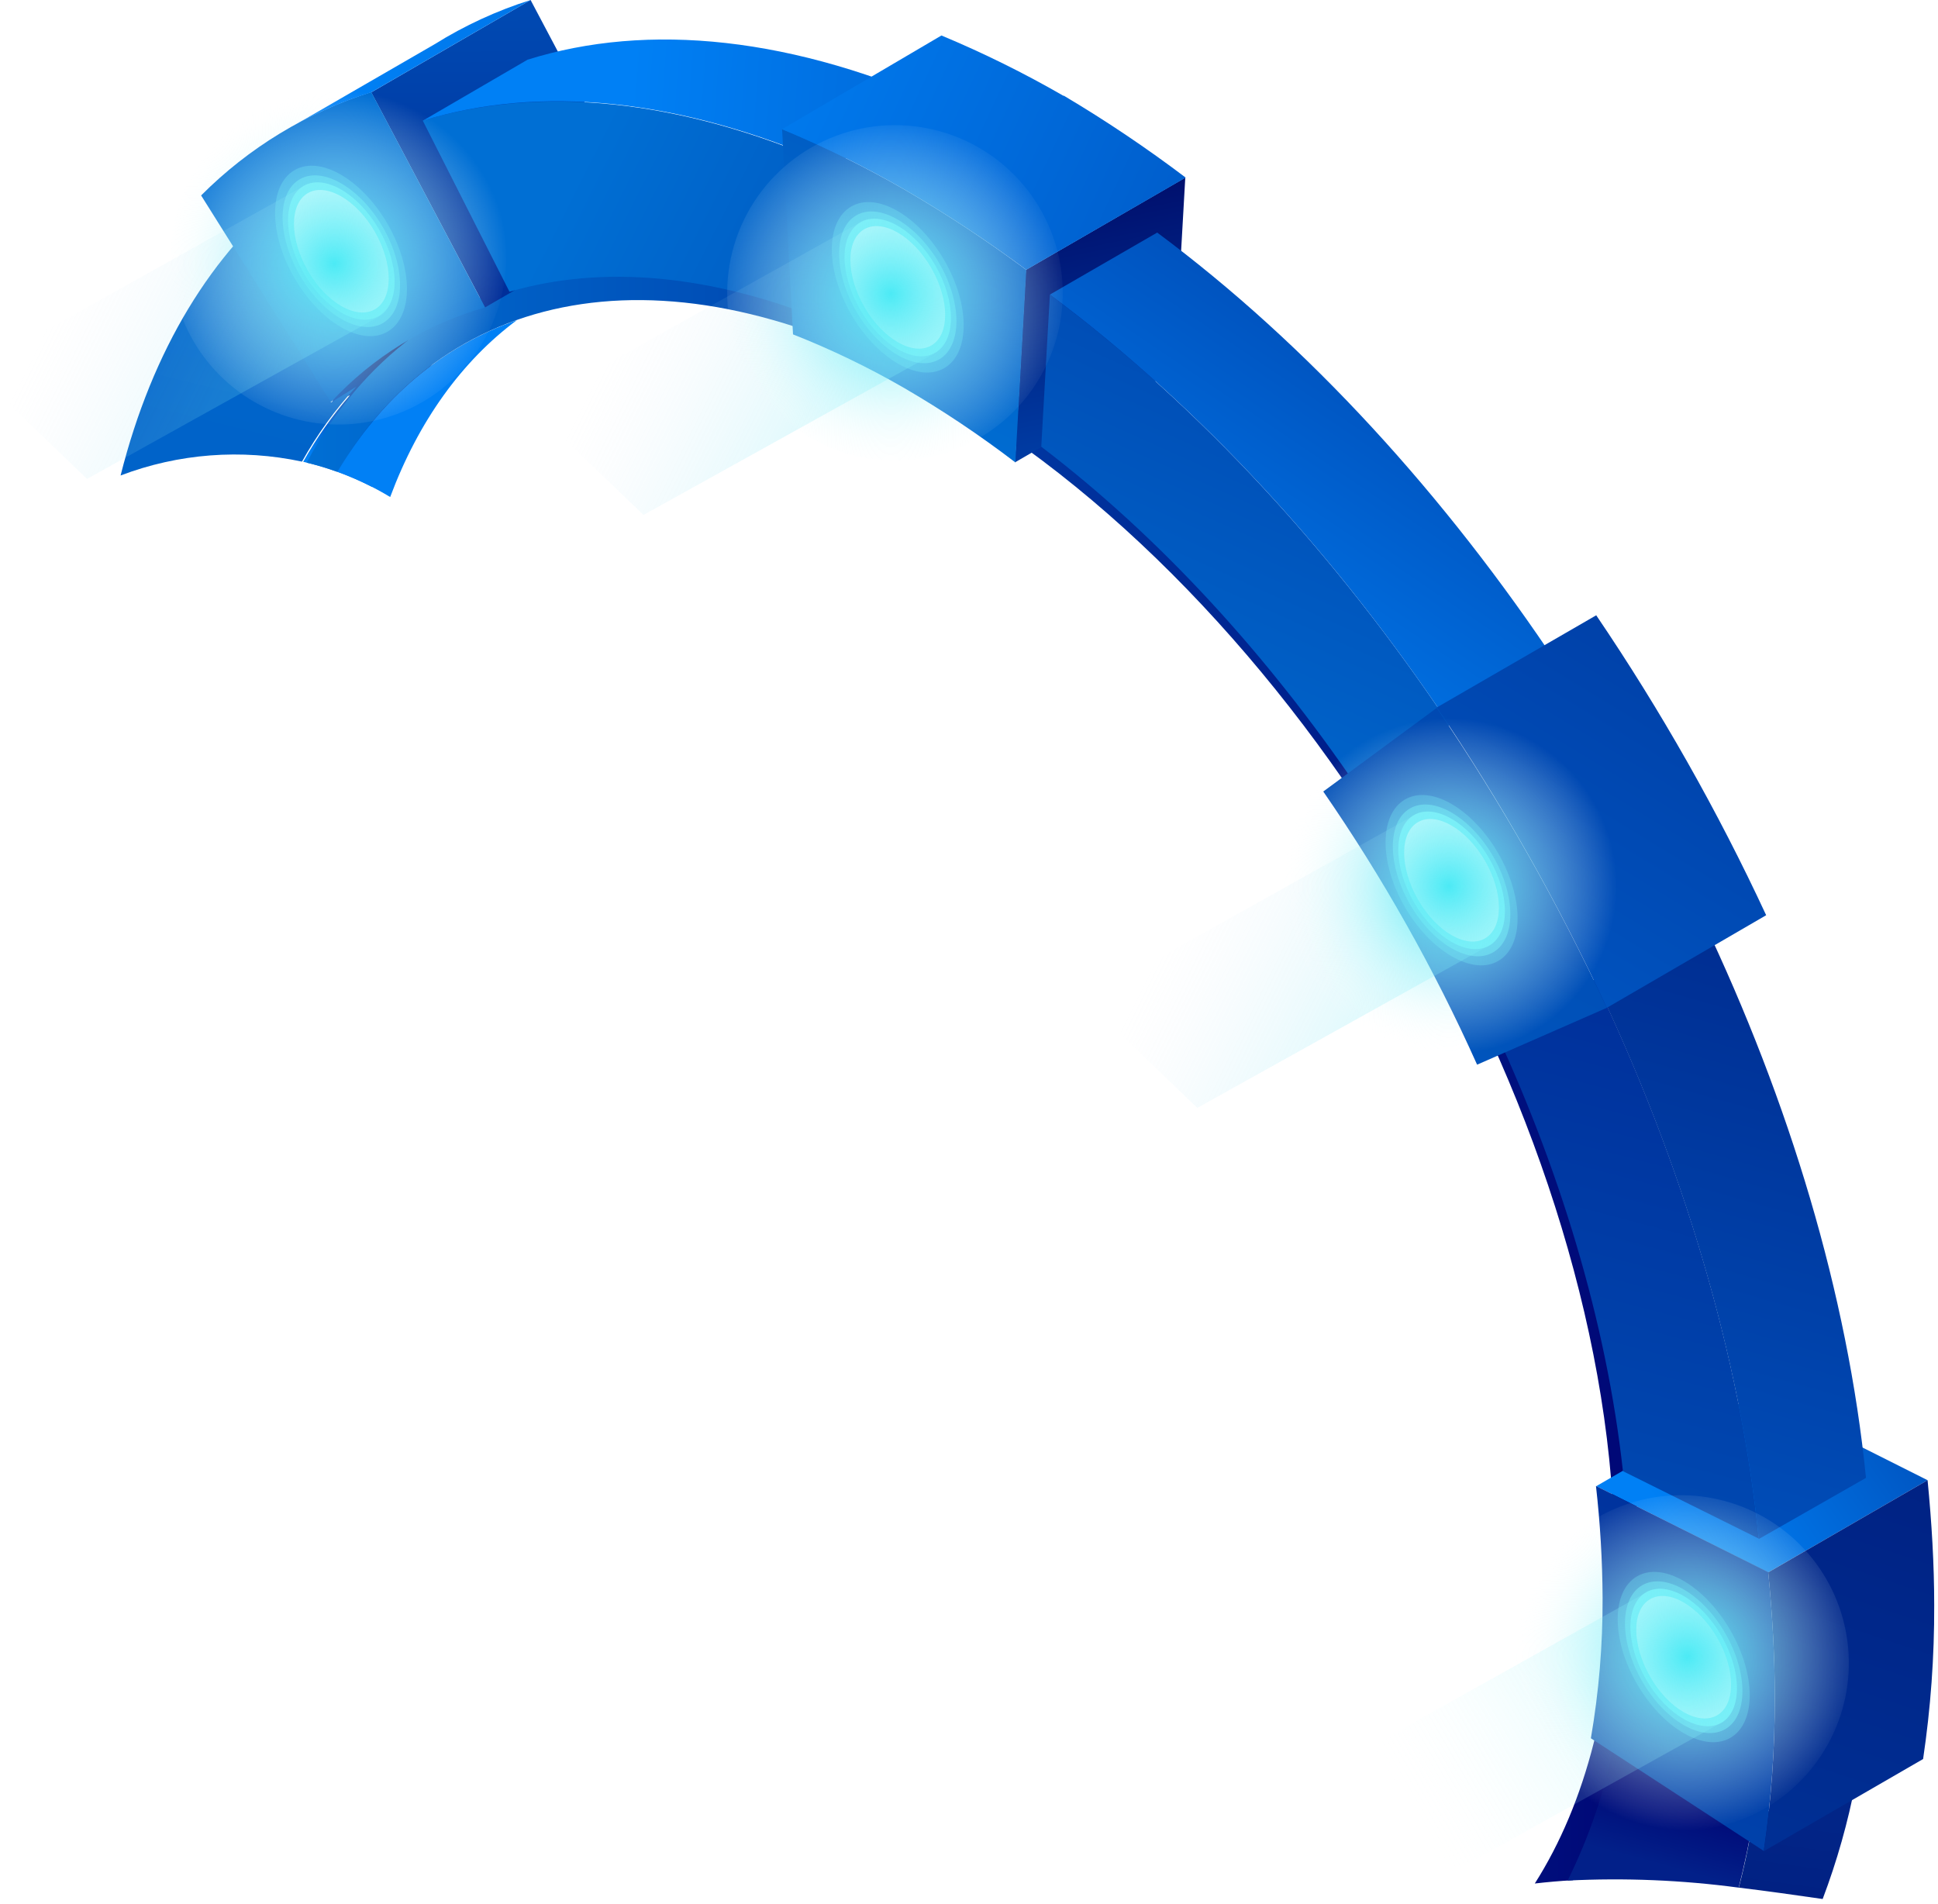 <?xml version="1.0" encoding="UTF-8"?>
<svg width="225px" height="221px" viewBox="0 0 225 221" version="1.1" preserveAspectRatio="none" xmlns="http://www.w3.org/2000/svg" xmlns:xlink="http://www.w3.org/1999/xlink">
    <!-- Generator: Sketch 62 (91390) - https://sketch.com -->
    <title>circle-top</title>
    <desc>Created with Sketch.</desc>
    <defs>
        <linearGradient x1="22.924%" y1="91.018%" x2="78.868%" y2="10.802%" id="linearGradient-1">
            <stop stop-color="#0180F5" offset="0%"></stop>
            <stop stop-color="#000561" offset="100%"></stop>
        </linearGradient>
        <linearGradient x1="72.465%" y1="-6.486%" x2="21.528%" y2="105.395%" id="linearGradient-2">
            <stop stop-color="#0080F5" offset="0%"></stop>
            <stop stop-color="#0180F5" offset="100%"></stop>
        </linearGradient>
        <linearGradient x1="0%" y1="49.999%" x2="100%" y2="49.999%" id="linearGradient-3">
            <stop stop-color="#006FD4" offset="0%"></stop>
            <stop stop-color="#000675" offset="100%"></stop>
        </linearGradient>
        <linearGradient x1="47.941%" y1="-120.81%" x2="51.101%" y2="227.19%" id="linearGradient-4">
            <stop stop-color="#006FD4" offset="0%"></stop>
            <stop stop-color="#000675" offset="100%"></stop>
        </linearGradient>
        <linearGradient x1="18.487%" y1="61.5%" x2="244.67%" y2="-21.034%" id="linearGradient-5">
            <stop stop-color="#0080F5" offset="0%"></stop>
            <stop stop-color="#000561" offset="100%"></stop>
        </linearGradient>
        <linearGradient x1="70.903%" y1="223.593%" x2="42.345%" y2="-13.521%" id="linearGradient-6">
            <stop stop-color="#0080F5" offset="0%"></stop>
            <stop stop-color="#000561" offset="100%"></stop>
        </linearGradient>
        <linearGradient x1="22.479%" y1="119.114%" x2="136.125%" y2="-184.897%" id="linearGradient-7">
            <stop stop-color="#006FD4" offset="0%"></stop>
            <stop stop-color="#000675" offset="100%"></stop>
        </linearGradient>
        <linearGradient x1="26.681%" y1="236.872%" x2="75.97%" y2="-150.832%" id="linearGradient-8">
            <stop stop-color="#006FD4" offset="0%"></stop>
            <stop stop-color="#000675" offset="100%"></stop>
        </linearGradient>
        <linearGradient x1="44.81%" y1="82.816%" x2="61.631%" y2="34.404%" id="linearGradient-9">
            <stop stop-color="#022089" offset="0%"></stop>
            <stop stop-color="#000675" offset="100%"></stop>
        </linearGradient>
        <linearGradient x1="49.136%" y1="89.096%" x2="55.999%" y2="55.302%" id="linearGradient-10">
            <stop stop-color="#0063C9" offset="0%"></stop>
            <stop stop-color="#0166CB" offset="100%"></stop>
        </linearGradient>
        <linearGradient x1="34.779%" y1="47.297%" x2="410.779%" y2="157.074%" id="linearGradient-11">
            <stop stop-color="#006FD4" offset="0%"></stop>
            <stop stop-color="#000675" offset="100%"></stop>
        </linearGradient>
        <linearGradient x1="16.342%" y1="98.767%" x2="147.302%" y2="-89.367%" id="linearGradient-12">
            <stop stop-color="#0080F5" offset="0%"></stop>
            <stop stop-color="#000561" offset="100%"></stop>
        </linearGradient>
        <linearGradient x1="25.261%" y1="248.067%" x2="70.827%" y2="-116.926%" id="linearGradient-13">
            <stop stop-color="#0080F5" offset="0%"></stop>
            <stop stop-color="#000561" offset="100%"></stop>
        </linearGradient>
        <linearGradient x1="38.849%" y1="48.819%" x2="348.849%" y2="55.063%" id="linearGradient-14">
            <stop stop-color="#0080F5" offset="0%"></stop>
            <stop stop-color="#000561" offset="100%"></stop>
        </linearGradient>
        <linearGradient x1="51.879%" y1="31.222%" x2="43.036%" y2="95.14%" id="linearGradient-15">
            <stop stop-color="#022587" offset="0%"></stop>
            <stop stop-color="#012183" offset="100%"></stop>
        </linearGradient>
        <linearGradient x1="41.196%" y1="36.427%" x2="565.098%" y2="1083.008%" id="linearGradient-16">
            <stop stop-color="#006FD4" offset="0%"></stop>
            <stop stop-color="#000675" offset="100%"></stop>
        </linearGradient>
        <linearGradient x1="-43.045%" y1="279.261%" x2="263.414%" y2="-463.786%" id="linearGradient-17">
            <stop stop-color="#006FD4" offset="0%"></stop>
            <stop stop-color="#000675" offset="100%"></stop>
        </linearGradient>
        <linearGradient x1="-76.287%" y1="296.818%" x2="208.678%" y2="-260.281%" id="linearGradient-18">
            <stop stop-color="#0080F5" offset="0%"></stop>
            <stop stop-color="#000561" offset="100%"></stop>
        </linearGradient>
        <linearGradient x1="33.581%" y1="93.304%" x2="190.552%" y2="-354.912%" id="linearGradient-19">
            <stop stop-color="#006FD4" offset="0%"></stop>
            <stop stop-color="#000675" offset="100%"></stop>
        </linearGradient>
        <linearGradient x1="1.113%" y1="342.931%" x2="97.257%" y2="-237.739%" id="linearGradient-20">
            <stop stop-color="#006FD4" offset="0%"></stop>
            <stop stop-color="#000675" offset="100%"></stop>
        </linearGradient>
        <linearGradient x1="-56.01%" y1="739.215%" x2="92.893%" y2="-232.645%" id="linearGradient-21">
            <stop stop-color="#0080F5" offset="0%"></stop>
            <stop stop-color="#000561" offset="100%"></stop>
        </linearGradient>
        <linearGradient x1="29.558%" y1="47.821%" x2="806.558%" y2="207.111%" id="linearGradient-22">
            <stop stop-color="#0080F5" offset="0%"></stop>
            <stop stop-color="#000561" offset="100%"></stop>
        </linearGradient>
        <linearGradient x1="-25.62%" y1="30.97%" x2="429.894%" y2="154.466%" id="linearGradient-23">
            <stop stop-color="#0080F5" offset="0%"></stop>
            <stop stop-color="#000561" offset="100%"></stop>
        </linearGradient>
        <linearGradient x1="21.316%" y1="37.993%" x2="89.833%" y2="62.157%" id="linearGradient-24">
            <stop stop-color="#D3DDF3" stop-opacity="0" offset="0%"></stop>
            <stop stop-color="#4CEAF5" offset="100%"></stop>
        </linearGradient>
        <radialGradient cx="50%" cy="50%" fx="50%" fy="50%" r="50%" id="radialGradient-25">
            <stop stop-color="#4CEAF5" offset="0%"></stop>
            <stop stop-color="#FFFFFF" stop-opacity="0" offset="100%"></stop>
        </radialGradient>
        <linearGradient x1="21.383%" y1="37.973%" x2="89.898%" y2="62.151%" id="linearGradient-26">
            <stop stop-color="#D3DDF3" stop-opacity="0" offset="0%"></stop>
            <stop stop-color="#4CEAF5" offset="100%"></stop>
        </linearGradient>
        <radialGradient cx="50.011%" cy="50.009%" fx="50.011%" fy="50.009%" r="49.999%" gradientTransform="translate(0.5,0.5),scale(1,1),translate(-0.5,-0.5)" id="radialGradient-27">
            <stop stop-color="#4CEAF5" offset="0%"></stop>
            <stop stop-color="#FFFFFF" stop-opacity="0" offset="100%"></stop>
        </radialGradient>
        <linearGradient x1="21.347%" y1="37.97%" x2="89.834%" y2="62.145%" id="linearGradient-28">
            <stop stop-color="#D3DDF3" stop-opacity="0" offset="0%"></stop>
            <stop stop-color="#4CEAF5" offset="100%"></stop>
        </linearGradient>
        <radialGradient cx="50.699%" cy="50.03%" fx="50.699%" fy="50.03%" r="49.986%" id="radialGradient-29">
            <stop stop-color="#4CEAF5" offset="0%"></stop>
            <stop stop-color="#FFFFFF" stop-opacity="0" offset="100%"></stop>
        </radialGradient>
        <linearGradient x1="16.983%" y1="66.547%" x2="95.19%" y2="34.027%" id="linearGradient-30">
            <stop stop-color="#FFFFFF" stop-opacity="0" offset="0%"></stop>
            <stop stop-color="#4CEAF5" offset="100%"></stop>
        </linearGradient>
        <radialGradient cx="49.974%" cy="50.026%" fx="49.974%" fy="50.026%" r="49.974%" id="radialGradient-31">
            <stop stop-color="#4CEAF5" offset="0%"></stop>
            <stop stop-color="#FFFFFF" stop-opacity="0" offset="100%"></stop>
        </radialGradient>
    </defs>
    <g id="DWo" stroke="none" stroke-width="1" fill="none" fill-rule="evenodd">
        <g id="New-/-features" transform="translate(-265, -3271)" fill-rule="nonzero">
            <g id="circle-top" transform="translate(262, 3271)">
                <path d="M53.6,41.69 L47.49,42.45 L51,38.94 L42.4,43.81 L41.56,46.7 L43.62,45.89 C41.554,48.271 39.737,50.858 38.2,53.61 C40.979,54.243 43.667,55.224 46.2,56.53 C47.879,51.228 50.376,46.221 53.6,41.69 L53.6,41.69 Z" id="Path" fill="url(#linearGradient-1)"></path>
                <path d="M63,37.17 C54.37,40.17 47.25,46.17 42.19,54.78 C44.317,55.551 46.364,56.529 48.3,57.7 C51.6,48.86 56.62,41.93 63,37.17 Z" id="Path" fill="url(#linearGradient-2)"></path>
                <path d="M112.09,42.29 C79.61,23.54 51.58,29.39 38.6,53.71 C39.805,54.001 40.994,54.358 42.16,54.78 C55.1,32.78 81.56,27.92 112.1,45.55 C155.38,70.55 190.46,131.31 190.46,181.29 C190.46,196.74 187.11,209.35 181.19,218.66 C182.67,218.49 184.14,218.36 185.61,218.28 C190.52,209.04 193.28,197.13 193.28,182.89 C193.28,131.11 156.93,68.18 112.09,42.29 Z" id="Path" fill="url(#linearGradient-3)"></path>
                <polygon id="Path" fill="url(#linearGradient-4)" points="77.82 24.98 59.31 35.69 46.1 10.72 64.6 0"></polygon>
                <polygon id="Path" fill="url(#linearGradient-5)" points="226.79 171.84 206.84 161.82 188.33 172.53 208.29 182.54"></polygon>
                <polygon id="Path" fill="url(#linearGradient-6)" points="140.61 20.62 122.1 31.33 120.83 53.68 139.34 42.97"></polygon>
                <path d="M160.69,91.54 L171.29,84.15 C158.17,64.51 142.29,47.15 124.89,34.2 L123.89,51.86 C137.62,62.31 150.18,76.06 160.69,91.54 Z" id="Path" fill="url(#linearGradient-7)"></path>
                <path d="M207.19,178.62 C205.04,157.28 198.27,134.91 188.14,113.72 L175.91,118.19 C184.04,135.38 189.52,153.46 191.42,170.79 L207.19,178.62 Z" id="Path" fill="url(#linearGradient-8)"></path>
                <path d="M204.86,219.14 C205.54,216.48 206.13,213.72 206.58,210.83 L190.46,202.15 C189.373,207.76 187.536,213.199 185,218.32 C191.631,217.986 198.279,218.261 204.86,219.14 L204.86,219.14 Z" id="Path" fill="url(#linearGradient-9)"></path>
                <path d="M41.42,46.73 L37,21.91 C27.62,29.28 20.7,40.55 17,55.2 C23.718,52.643 31.032,52.084 38.06,53.59 C39.81,50.452 41.925,47.532 44.36,44.89 L41.42,46.73 Z" id="Path" fill="url(#linearGradient-10)"></path>
                <path d="M99.47,19.16 C81.78,11.37 65.56,9.92 52.08,14 L62.15,33.87 C72.85,30.74 85.57,31.77 99.44,37.5 L99.47,19.16 Z" id="Path" fill="url(#linearGradient-11)"></path>
                <path d="M171.29,84.15 L184,77.4 C170.86,57.59 154.86,40 137.35,27 L124.89,34.2 C142.28,47.12 158.17,64.51 171.29,84.15 Z" id="Path" fill="url(#linearGradient-12)"></path>
                <path d="M219.64,171.57 C217.51,150.28 210.77,127.93 200.69,106.77 L188.14,113.77 C198.27,134.96 205.04,157.34 207.19,178.67 L219.64,171.57 Z" id="Path" fill="url(#linearGradient-13)"></path>
                <path d="M64.25,6.93 L52.11,14 C65.56,9.88 81.78,11.33 99.5,19.12 L113.76,12.74 C95.21,4.21 78.21,2.55 64.25,6.93 Z" id="Path" fill="url(#linearGradient-14)"></path>
                <path d="M218.44,206.9 L206.58,210.84 C206.13,213.72 205.58,216.48 204.87,219.14 C208.11,219.53 211.35,219.99 214.61,220.46 C216.276,216.059 217.557,211.522 218.44,206.9 L218.44,206.9 Z" id="Path" fill="url(#linearGradient-15)"></path>
                <path d="M59.31,35.69 L46.1,10.69 C38.643,13.034 31.866,17.152 26.35,22.69 L41.42,46.69 C46.265,41.456 52.453,37.652 59.31,35.69 L59.31,35.69 Z" id="Path" fill="url(#linearGradient-16)"></path>
                <path d="M189.55,117 C183.922,104.879 177.32,93.234 169.81,82.18 L156.63,91.89 C163.54,101.892 169.519,112.506 174.49,123.6 L189.55,117 Z" id="Path" fill="url(#linearGradient-17)"></path>
                <path d="M208.05,106.25 C202.419,94.132 195.821,82.488 188.32,71.43 L169.81,82.13 C177.322,93.2 183.924,104.862 189.55,117 L208.05,106.25 Z" id="Path" fill="url(#linearGradient-18)"></path>
                <path d="M108,45.06 C112.47,47.661 116.771,50.54 120.88,53.68 L122.15,31.33 C117.612,27.957 112.888,24.842 108,22 C103.423,19.363 98.679,17.025 93.8,15 L95.07,38.82 C99.529,40.575 103.851,42.661 108,45.06 L108,45.06 Z" id="Path" fill="url(#linearGradient-19)"></path>
                <path d="M207.77,214.88 C208.643,208.96 209.071,202.984 209.05,197 C209.05,192.27 208.77,187.4 208.29,182.51 L188.29,172.51 C188.781,176.826 189.038,181.166 189.06,185.51 C189.083,190.969 188.627,196.42 187.7,201.8 L207.77,214.88 Z" id="Path" fill="url(#linearGradient-20)"></path>
                <path d="M226.27,204.21 C227.149,198.301 227.58,192.334 227.56,186.36 C227.56,181.61 227.27,176.74 226.79,171.84 L208.29,182.54 C208.77,187.44 209.05,192.29 209.05,197.06 C209.069,203.034 208.641,209 207.77,214.91 L226.27,204.21 Z" id="Path" fill="url(#linearGradient-21)"></path>
                <path d="M46.1,10.72 L64.6,0 C60.682,1.236 56.935,2.964 53.45,5.14 L37.13,14.57 C39.979,12.981 42.985,11.691 46.1,10.72 L46.1,10.72 Z" id="Path" fill="url(#linearGradient-22)"></path>
                <path d="M126.46,11.12 C121.894,8.487 117.165,6.149 112.3,4.12 L93.8,15 C98.679,17.025 103.423,19.363 108,22 C112.888,24.839 117.612,27.951 122.15,31.32 L140.66,20.62 C136.124,17.189 131.4,14.014 126.51,11.11 L126.46,11.12 Z" id="Path" fill="url(#linearGradient-23)"></path>
                <path d="M176.94,111.56 C179.94,109.83 179.94,104.25 176.94,99.06 C173.94,93.87 169.1,91.06 166.11,92.82 C163.12,94.58 163.11,100.14 166.11,105.31 C169.11,110.48 174,113.29 176.94,111.56 Z" id="Path" fill="#4CEAF5" opacity="0.3"></path>
                <path d="M176.35,110.56 C179.01,109.02 179.01,104.03 176.35,99.42 C173.69,94.81 169.35,92.31 166.7,93.85 C164.05,95.39 164.04,100.37 166.7,104.99 C169.36,109.61 173.69,112.1 176.35,110.56 Z" id="Path" fill="#4CEAF5" opacity="0.5"></path>
                <path d="M175.9,109.77 C178.34,108.36 178.31,103.86 175.9,99.68 C173.49,95.5 169.57,93.23 167.15,94.63 C164.73,96.03 164.74,100.55 167.15,104.73 C169.56,108.91 173.45,111.17 175.9,109.77 Z" id="Path" fill="#4CEAF5"></path>
                <path d="M175.41,108.94 C177.56,107.69 177.56,103.65 175.41,99.94 C173.26,96.23 169.78,94.21 167.63,95.44 C165.48,96.67 165.49,100.71 167.63,104.44 C169.77,108.17 173.27,110.19 175.41,108.94 Z" id="Path" fill="#D4FFFF"></path>
                <path d="M175.86,109.77 L175.93,109.77 L176.25,109.57 C178.3,107.93 178.2,103.65 175.9,99.68 C173.48,95.5 169.57,93.23 167.15,94.63 L166.92,94.79 L128.92,116.03 L142,128.62 L175.86,109.77 Z" id="Path" fill="url(#linearGradient-24)" opacity="0.3"></path>
                <circle id="Oval" fill="url(#radialGradient-25)" cx="171.2" cy="102.89" r="19.48"></circle>
                <path d="M112.64,30.23 C109.64,25.05 104.81,22.23 101.82,23.98 C98.83,25.73 98.82,31.3 101.82,36.48 C104.82,41.66 109.65,44.48 112.64,42.73 C115.63,40.98 115.63,35.4 112.64,30.23 Z" id="Path" fill="#4CEAF5" opacity="0.3"></path>
                <path d="M112.05,30.57 C109.39,25.99 105.05,23.46 102.41,25 C99.77,26.54 99.75,31.53 102.41,36.14 C105.07,40.75 109.41,43.25 112.05,41.71 C114.69,40.17 114.72,35.18 112.05,30.57 Z" id="Path" fill="#4CEAF5" opacity="0.5"></path>
                <path d="M111.6,30.83 C109.19,26.64 105.27,24.39 102.86,25.83 C100.45,27.27 100.44,31.75 102.86,35.93 C105.28,40.11 109.19,42.37 111.6,40.93 C114.01,39.49 114,35 111.6,30.83 Z" id="Path" fill="#4CEAF5"></path>
                <path d="M111.12,31.11 C108.97,27.39 105.49,25.38 103.34,26.61 C101.19,27.84 101.19,31.88 103.34,35.61 C105.49,39.34 108.97,41.35 111.12,40.11 C113.27,38.87 113.27,34.86 111.12,31.11 Z" id="Path" fill="#D4FFFF"></path>
                <path d="M111.54,41 L111.54,41 L111.86,40.81 C113.97,39.1 113.86,34.81 111.56,30.81 C109.15,26.62 105.23,24.37 102.82,25.81 L102.59,25.97 L64.59,47.2 L77.71,59.78 L111.54,41 Z" id="Path" fill="url(#linearGradient-26)" opacity="0.3"></path>
                <path d="M114.37,52 C122.294,48.713 127.135,40.628 126.291,32.09 C125.447,23.552 119.117,16.572 110.702,14.9 C102.287,13.228 93.769,17.259 89.725,24.825 C85.682,32.392 87.064,41.713 93.13,47.78 C98.704,53.355 107.088,55.021 114.37,52 Z" id="Path" fill="url(#radialGradient-27)"></path>
                <path d="M48,26 C45,20.83 40.16,18 37.18,19.76 C34.2,21.52 34.18,27.08 37.18,32.26 C40.18,37.44 45.01,40.26 48,38.5 C50.99,36.74 51,31.21 48,26 Z" id="Path" fill="#4CEAF5" opacity="0.3"></path>
                <path d="M47.45,26.38 C44.79,21.79 40.45,19.27 37.8,20.81 C35.15,22.35 35.14,27.33 37.8,31.94 C40.46,36.55 44.8,39.05 47.45,37.51 C50.1,35.97 50.12,31 47.45,26.38 Z" id="Path" fill="#4CEAF5" opacity="0.5"></path>
                <path d="M47,26.64 C44.58,22.45 40.67,20.19 38.25,21.58 C35.83,22.97 35.84,27.5 38.25,31.68 C40.66,35.86 44.58,38.12 47,36.68 C49.42,35.24 49.41,30.82 47,26.64 Z" id="Path" fill="#4CEAF5"></path>
                <path d="M46.52,26.91 C44.37,23.19 40.88,21.18 38.74,22.42 C36.6,23.66 36.59,27.68 38.74,31.42 C40.89,35.16 44.37,37.15 46.52,35.91 C48.67,34.67 48.66,30.63 46.52,26.91 Z" id="Path" fill="#D4FFFF"></path>
                <path d="M47,36.75 L47,36.75 L47.32,36.57 C49.4,34.86 49.32,30.57 46.99,26.64 C44.57,22.45 40.66,20.19 38.24,21.58 L38.02,21.75 L0,43 L13.1,55.6 L47,36.75 Z" id="Path" fill="url(#linearGradient-28)" opacity="0.3"></path>
                <path d="M61.78,29.8 C61.784,37.681 57.039,44.788 49.759,47.805 C42.479,50.823 34.098,49.157 28.526,43.584 C22.953,38.012 21.287,29.631 24.305,22.351 C27.322,15.071 34.429,10.326 42.31,10.33 C53.061,10.336 61.774,19.049 61.78,29.8 Z" id="Path" fill="url(#radialGradient-29)"></path>
                <path d="M203.89,201.75 C206.89,200.03 206.89,194.45 203.89,189.26 C200.89,184.07 196.05,181.26 193.06,183 C190.07,184.74 190.06,190.33 193.06,195.5 C196.06,200.67 200.9,203.47 203.89,201.75 Z" id="Path" fill="#4CEAF5" opacity="0.3"></path>
                <path d="M203.3,200.74 C205.96,199.21 205.96,194.22 203.3,189.61 C200.64,185 196.3,182.5 193.65,184.04 C191,185.58 190.99,190.56 193.65,195.18 C196.31,199.8 200.64,202.28 203.3,200.74 Z" id="Path" fill="#4CEAF5" opacity="0.5"></path>
                <path d="M202.85,200 C205.25,198.61 205.26,194.09 202.85,189.91 C200.44,185.73 196.52,183.46 194.1,184.86 C191.68,186.26 191.69,190.77 194.1,194.96 C196.51,199.15 200.44,201.36 202.85,200 Z" id="Path" fill="#4CEAF5"></path>
                <path d="M202.36,199.13 C204.51,197.89 204.52,193.84 202.36,190.13 C200.2,186.42 196.74,184.4 194.58,185.65 C192.42,186.9 192.44,190.9 194.58,194.65 C196.72,198.4 200.22,200.37 202.36,199.13 Z" id="Path" fill="#D4FFFF"></path>
                <path d="M202.82,200 L203.14,199.81 C205.25,198.15 205.14,193.88 202.85,189.91 C200.44,185.73 196.52,183.46 194.1,184.86 L193.87,185.02 L155.87,206.26 L169,218.81 L202.82,200 Z" id="Path" fill="url(#linearGradient-30)" opacity="0.3"></path>
                <path d="M198.15,212.56 C206.035,212.564 213.145,207.817 216.164,200.533 C219.184,193.249 217.517,184.864 211.942,179.288 C206.366,173.713 197.981,172.046 190.697,175.066 C183.413,178.085 178.666,185.195 178.67,193.08 C178.676,203.836 187.394,212.554 198.15,212.56 L198.15,212.56 Z" id="Path" fill="url(#radialGradient-31)"></path>
            </g>
        </g>
    </g>
</svg>
